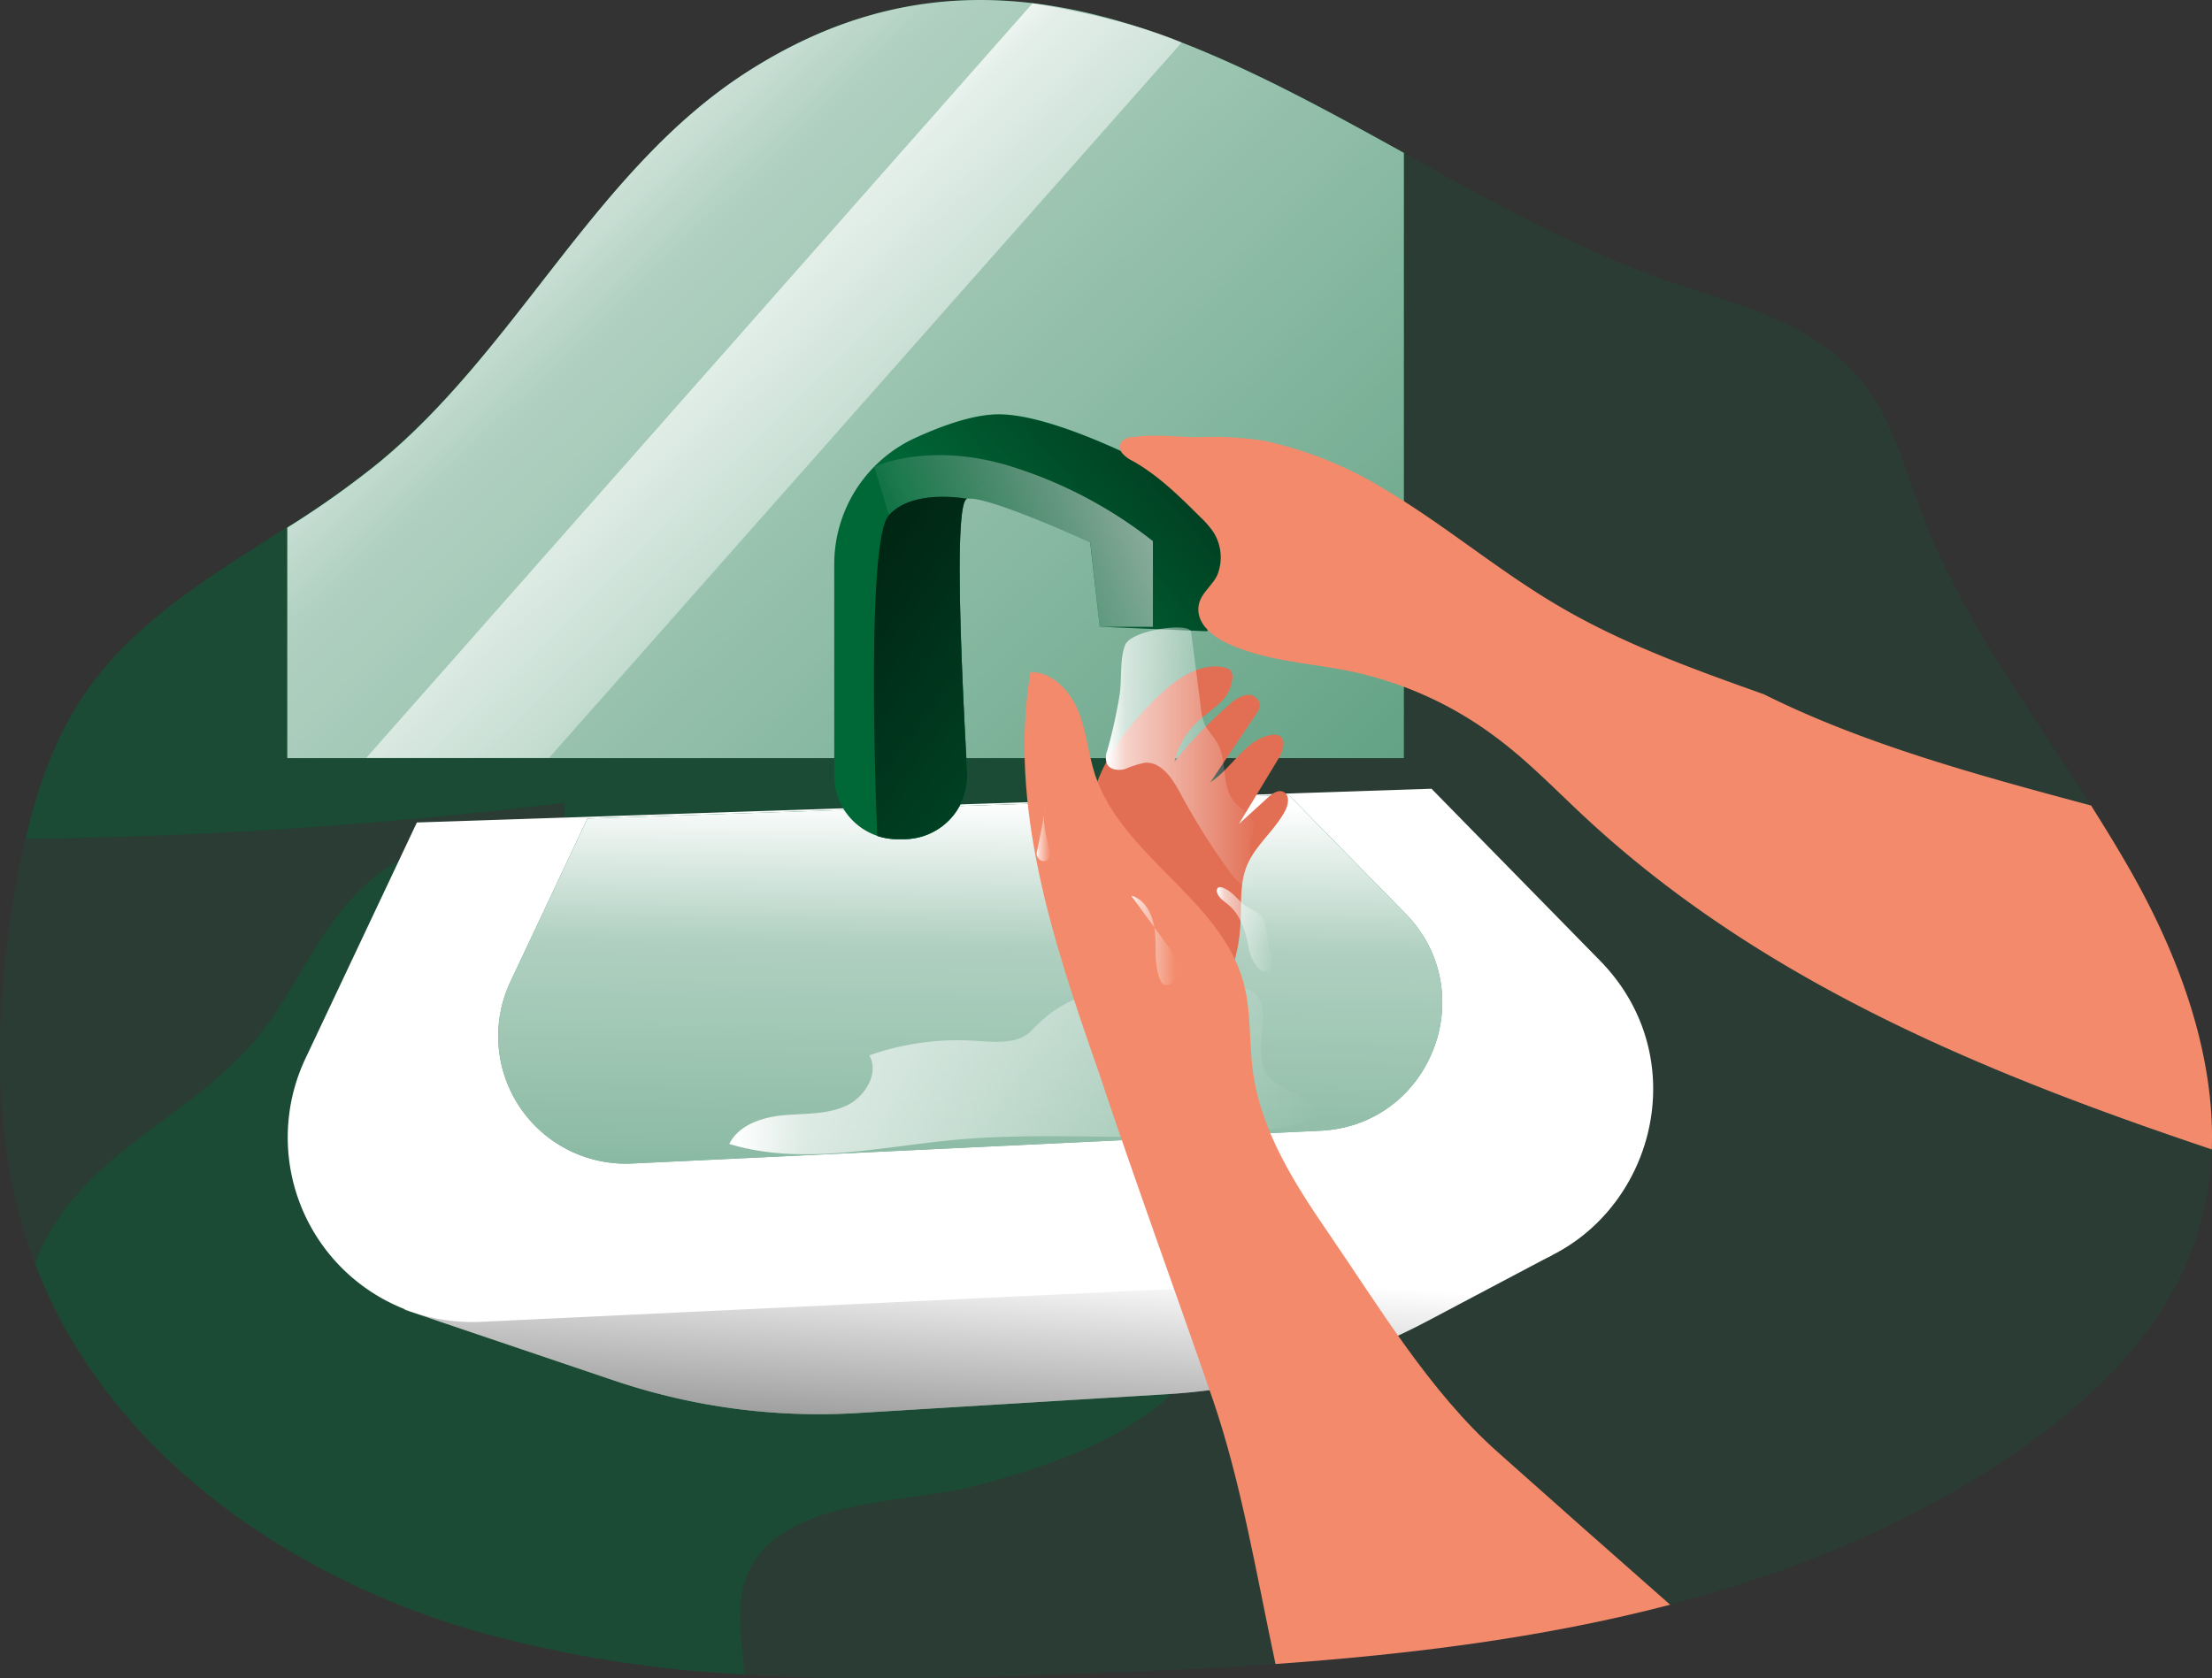 <svg id="Layer_1" data-name="Layer 1" xmlns="http://www.w3.org/2000/svg" xmlns:xlink="http://www.w3.org/1999/xlink" viewBox="0 0 327.7 248.72"><rect x="0" y="0" width="327.7" height="248.72" fill="#333333" stroke="none"/><defs><linearGradient id="linear-gradient" x1="126.09" y1="53.57" x2="359.69" y2="295.3" gradientUnits="userSpaceOnUse"><stop offset="0.01" stop-color="#fff"/><stop offset="0.13" stop-color="#fff" stop-opacity="0.69"/><stop offset="1" stop-color="#fff" stop-opacity="0"/></linearGradient><linearGradient id="linear-gradient-2" x1="199.16" y1="284.27" x2="202.89" y2="231.46" gradientUnits="userSpaceOnUse"><stop offset="0.01"/><stop offset="0.13" stop-opacity="0.69"/><stop offset="1" stop-opacity="0"/></linearGradient><linearGradient id="linear-gradient-3" x1="201.98" y1="161.91" x2="199.27" y2="339.31" xlink:href="#linear-gradient"/><linearGradient id="linear-gradient-4" x1="165.77" y1="203.26" x2="253.36" y2="203.26" xlink:href="#linear-gradient"/><linearGradient id="linear-gradient-5" x1="253.14" y1="90.23" x2="204.9" y2="132.38" xlink:href="#linear-gradient-2"/><linearGradient id="linear-gradient-6" x1="242.93" y1="111.17" x2="189.36" y2="133.77" xlink:href="#linear-gradient"/><linearGradient id="linear-gradient-7" x1="165.36" y1="122.07" x2="248.14" y2="184.28" xlink:href="#linear-gradient-2"/><linearGradient id="linear-gradient-8" x1="221.55" y1="157.32" x2="244.03" y2="157.32" xlink:href="#linear-gradient"/><linearGradient id="linear-gradient-9" x1="157.08" y1="88.44" x2="207.46" y2="140.57" xlink:href="#linear-gradient"/><linearGradient id="linear-gradient-10" x1="238" y1="182.69" x2="246.38" y2="182.69" xlink:href="#linear-gradient"/><linearGradient id="linear-gradient-11" x1="211.35" y1="168.61" x2="213.34" y2="168.61" xlink:href="#linear-gradient"/><linearGradient id="linear-gradient-12" x1="225.33" y1="184.32" x2="231.95" y2="184.32" xlink:href="#linear-gradient"/></defs><title>2</title><path d="M385.4,215.29a46.4,46.4,0,0,1-2.3,13.13c-4.61,13.87-15.82,24.53-28,32.63-15.33,10.25-32.27,17.07-50,21.71-18.86,4.93-38.62,7.37-58.47,8.78-10.7.76-21.42,1.21-32,1.57-15.5.54-31.19,1-46.66,0a181.35,181.35,0,0,1-40.09-6.5c-28-8.2-54.4-26.74-64.84-54a2.14,2.14,0,0,1-.13-.38c-6.53-17.26-6.15-36.41-3.1-54.63.48-2.79,1-5.54,1.66-8.3,1.79-7.78,4.48-15.33,9-21.83,7.4-10.64,18.73-17.3,29.75-24.37a136,136,0,0,0,13.54-9.61,106.36,106.36,0,0,0,12.4-12.26C140,85.58,150.85,66.88,168.37,55.64c34.71-22.32,66-5.38,97.34,12,13.58,7.5,27.19,15.09,41.08,19.6,9.64,3.14,20.08,6.12,26.52,13.93,4.7,5.67,6.56,13.06,9.19,20,5.95,15.62,16.1,29.14,25.13,43.26,1.6,2.56,3.2,5.12,4.71,7.72C380,185.19,385.92,200.44,385.4,215.29Z" transform="translate(-57.73 -44.96)" fill="#006837" opacity="0.18" style="isolation:isolate"/><path d="M232.31,250.49c-7.52,7.9-20,12-30.19,14.69s-29.88,1.6-34,14c-1.38,4.22-.45,9.28-.1,13.9a181.35,181.35,0,0,1-40.09-6.5c-28-8.2-54.4-26.74-64.84-54a2.14,2.14,0,0,1-.13-.38c2.15-6.28,7-11.72,12.27-16.08,6.85-5.63,14.66-10.25,20.33-17.07,4.55-5.44,7.49-12.07,11.69-17.77s10.28-10.82,17.35-10.92c3.56-.06,7.08,1.12,10.6.68s7.14-3.75,6-7.11a721.44,721.44,0,0,1-79.67,5.34c1.79-7.78,4.48-15.33,9-21.83,7.4-10.64,18.73-17.3,29.75-24.37a136,136,0,0,0,13.54-9.61,106.36,106.36,0,0,0,12.4-12.26,347.7,347.7,0,0,0,67.82-23.15c4.51,11.84,3.1,25,3.58,37.65s3.81,26.64,14.38,33.62c9,6,21.58,5.67,29.17,13.33,3.78,3.84,5.7,9.12,7,14.37C253.54,199.19,248.87,233.16,232.31,250.49Z" transform="translate(-57.73 -44.96)" fill="#006837" opacity="0.36" style="isolation:isolate"/><path d="M265.71,67.61V157.3H100.29V123.14a136,136,0,0,0,13.54-9.61C134.39,96.62,146,70,168.37,55.64,203.08,33.32,234.36,50.26,265.71,67.61Z" transform="translate(-57.73 -44.96)" fill="#006837"/><path d="M265.71,67.61V157.3H100.29V123.14a136,136,0,0,0,13.54-9.61C134.39,96.62,146,70,168.37,55.64,203.08,33.32,234.36,50.26,265.71,67.61Z" transform="translate(-57.73 -44.96)" fill="url(#linear-gradient)"/><path d="M148.81,249.57,117.55,239l170.18-8.08-18.56,9.82a94.66,94.66,0,0,1-38.52,10.82l-45.83,2.79A94.66,94.66,0,0,1,148.81,249.57Z" transform="translate(-57.73 -44.96)" fill="#fff"/><path d="M148.81,249.57,117.55,239l170.18-8.08-18.56,9.82a94.66,94.66,0,0,1-38.52,10.82l-45.83,2.79A94.66,94.66,0,0,1,148.81,249.57Z" transform="translate(-57.73 -44.96)" fill="url(#linear-gradient-2)"/><path d="M276.54,233.84l-147.57,7a27.36,27.36,0,0,1-26-39l16.52-35,150.31-5,25,25.51C311.3,204.24,300.13,232.72,276.54,233.84Z" transform="translate(-57.73 -44.96)" fill="#fff"/><path d="M253.35,212.52l-102,4.86a18.9,18.9,0,0,1-18-26.95l11.41-24.18,103.9-3.48L266,180.4C277.37,192.06,269.65,211.74,253.35,212.52Z" transform="translate(-57.73 -44.96)" fill="#006837"/><path d="M253.35,212.52l-102,4.86a18.9,18.9,0,0,1-18-26.95l11.41-24.18,103.9-3.48L266,180.4C277.37,192.06,269.65,211.74,253.35,212.52Z" transform="translate(-57.73 -44.96)" fill="url(#linear-gradient-3)"/><path d="M210.57,197.65c-2,2.1-5.4,1.74-8.32,1.55a39.51,39.51,0,0,0-15.73,2.15c1.51,2.75-.71,6.28-3.58,7.54s-6.13,1.05-9.24,1.35-6.54,1.43-7.93,4.24c10.82,3.29,22.4.39,33.66-.63,18-1.63,36.48,1.56,53.93-3.09-.28-3.58-5.92-3.67-7.94-6.64-2.44-3.57,1.35-9.77-2.19-12.25a6.18,6.18,0,0,0-2.8-.87,55.41,55.41,0,0,0-16.81.34C217.67,192.38,214.55,193.5,210.57,197.65Z" transform="translate(-57.73 -44.96)" fill="url(#linear-gradient-4)"/><path d="M230,147.5c2.52-2.29,5.81-4.36,9.13-3.62a1.53,1.53,0,0,1,.88.43,1.49,1.49,0,0,1,.3,1,5.46,5.46,0,0,1-1.87,3.81c-1,1-2.27,1.82-3.33,2.82a11.85,11.85,0,0,0-3.4,5.92,61.34,61.34,0,0,1,8.25-8.57,4.79,4.79,0,0,1,2.42-1.34,1.74,1.74,0,0,1,2,1.44,2.56,2.56,0,0,1-.58,1.43l-6.75,10.06c3.24-2.12,5.21-6.39,9-7a1.82,1.82,0,0,1,1.11.07c1.17.54.68,2.29,0,3.39l-5.9,9.73,4.32-3.93c.64-.59,1.53-1.22,2.31-.82.94.47.72,1.88.22,2.8-1.58,3-4.47,5.12-5.7,8.24-1.06,2.68-.74,5.68-.91,8.57a25,25,0,0,1-1,5.81,3.94,3.94,0,0,1-.72,1.5,3.84,3.84,0,0,1-3.2.91c-6.35-.43-11.85-5.2-14.5-11-2.25-4.91-3.76-12.6-1.95-17.88C221.92,156.11,226.1,151.07,230,147.5Z" transform="translate(-57.73 -44.96)" fill="#e26f54"/><path d="M305.16,282.76c-18.86,4.93-38.62,7.37-58.47,8.78-2.79-13.07-5-26.58-9.22-39-5.64-16.33-11.59-32.56-17.07-49-6.63-19-13.35-39.09-10-59,3.24,0,5.86,2.79,7.08,5.8s1.47,6.31,2.46,9.38c4,12.1,18.64,18.51,22,30.8,1.19,4.29.8,8.84,1.41,13.26,1.19,8.71,6.08,16.46,11.05,23.7,7.62,11.11,15.11,23.66,25.13,32.59Q292.31,271.46,305.16,282.76Z" transform="translate(-57.73 -44.96)" fill="#f38a6b"/><path d="M181.32,159.93V128.64a20.59,20.59,0,0,1,11.9-18.74c4.23-1.94,8.83-3.55,12.47-3.55,9.14,0,25.83,9.3,25.83,9.3a115.15,115.15,0,0,1,7.95,10.18c2.45,3.88-2.91,12.67-2.91,12.67l-15.91-.67-1.42-12.52s-15.57-7.11-18.28-6.43c-1.93.48-.76,26,.07,40.52a9.39,9.39,0,0,1-9.38,9.92h-.93A9.39,9.39,0,0,1,181.32,159.93Z" transform="translate(-57.73 -44.96)" fill="#006837"/><path d="M236.57,138.51l-15.91-.67-1.41-12.52s-15.6-7.11-18.29-6.44c-.8.19-1.09,4.71-1.05,11,0,8.81.6,21.07,1.12,29.56a9.41,9.41,0,0,1-9.39,9.92h-.92a9.08,9.08,0,0,1-3-.48,9.4,9.4,0,0,1-6.44-8.9V128.65a20.66,20.66,0,0,1,6-14.57l0,0a20.18,20.18,0,0,1,5.92-4.13c4.23-2,8.84-3.55,12.49-3.55,9.13,0,25.81,9.28,25.81,9.28a110.66,110.66,0,0,1,7.94,10.19C241.92,129.7,236.57,138.51,236.57,138.51Z" transform="translate(-57.73 -44.96)" fill="url(#linear-gradient-5)"/><path d="M228.53,125.15v12.69h-7.87l-1.41-12.52s-15.6-7.11-18.29-6.44c-.8.19-1.09,4.71-1.05,11l-10.47-8.49-2.18-7.26,0,0c.64-.28,8.52-3.74,20.43,0A65.38,65.38,0,0,1,228.53,125.15Z" transform="translate(-57.73 -44.96)" fill="url(#linear-gradient-6)"/><path d="M201,159.39a9.41,9.41,0,0,1-9.39,9.92h-.92a9.08,9.08,0,0,1-3-.48s-1.86-43.45,1.7-47.49S201,118.88,201,118.88C199,119.36,200.19,144.85,201,159.39Z" transform="translate(-57.73 -44.96)" fill="#006837"/><path d="M201,159.39a9.41,9.41,0,0,1-9.39,9.92h-.92a9.08,9.08,0,0,1-3-.48s-1.86-43.45,1.7-47.49S201,118.88,201,118.88C199,119.36,200.19,144.85,201,159.39Z" transform="translate(-57.73 -44.96)" fill="url(#linear-gradient-7)"/><path d="M385.4,215.29c-33.94-11.4-67.11-25-93.53-49.85-4.13-3.88-8.13-8-12.68-11.34a54.26,54.26,0,0,0-21.45-9.67c-6.22-1.28-12.78-1.5-18.48-4.29-2-1-4-2.66-4-4.87s2-3.32,2.82-5.12a7,7,0,0,0-.61-6.37,13.83,13.83,0,0,0-1.92-2.2c-3.07-3.06-6.19-6.15-10-8.3a4.94,4.94,0,0,1-1.48-1.06,1.52,1.52,0,0,1-.25-1.7,2.13,2.13,0,0,1,1.61-.77c3.42-.5,6.67,0,10,0a48.47,48.47,0,0,1,9.55.53,56.94,56.94,0,0,1,18.22,7.39c8.8,5.26,16.71,12,25.58,17.17,9.48,5.57,19.92,9.32,30.26,13,14.86,7.43,32,12.07,48.48,16.49,1.6,2.56,3.2,5.12,4.71,7.72C380,185.19,385.92,200.44,385.4,215.29Z" transform="translate(-57.73 -44.96)" fill="#f38a6b"/><path d="M221.78,156.13a2.83,2.83,0,0,0-.07,2c.44.92,1.71,1.07,2.69.79a15.52,15.52,0,0,1,2.9-.93c2.48-.21,4.15,2.38,5.32,4.57A99.57,99.57,0,0,0,240,174.27c.94,1.28,2.24,2.68,3.8,2.42,1-2-1.11-4.34-.87-6.59.1-1,.66-1.93.51-2.91-.22-1.48-1.84-2.24-2.81-3.37-2-2.31-1.05-5.95-2.48-8.62-.57-1.06-1.5-1.92-2-3a8.61,8.61,0,0,1-.51-2.3l-1.45-11.31c-.18-1.44-8.85-.3-9.76,1.93-.83,2-.49,5.2-.83,7.38A72.32,72.32,0,0,1,221.78,156.13Z" transform="translate(-57.73 -44.96)" fill="url(#linear-gradient-8)"/><path d="M232.79,51.26l-93.71,106H112L210.7,45.45S224,47.48,232.79,51.26Z" transform="translate(-57.73 -44.96)" fill="url(#linear-gradient-9)"/><path d="M241.9,178.92c-1-.87-1.81-2-3.05-2.42a.75.75,0,0,0-.67,0,.67.67,0,0,0-.14.71c.24.85,1.09,1.33,1.75,1.9,1.71,1.45,2.41,3.73,2.88,5.92a6.07,6.07,0,0,0,1.56,3.49,1.47,1.47,0,0,0,1,.41,1.4,1.4,0,0,0,1.15-1.41,5,5,0,0,0-.5-1.91c-.54-1.38-.42-3.35-1.06-4.59C244.31,180.06,242.74,179.66,241.9,178.92Z" transform="translate(-57.73 -44.96)" fill="url(#linear-gradient-10)"/><path d="M212.64,164.64c-.64,2.14.19,4.4.64,6.58a1.39,1.39,0,0,1,0,.64,1,1,0,0,1-1.17.68,1.16,1.16,0,0,1-.79-1.17" transform="translate(-57.73 -44.96)" fill="url(#linear-gradient-11)"/><path d="M225.33,177.7c2.28.58,3.34,3.23,3.52,5.57s-.15,4.8.79,6.95a1.4,1.4,0,0,0,.35.53,1.07,1.07,0,0,0,1.39-.18,2.48,2.48,0,0,0,.53-1.43,7.3,7.3,0,0,0-.22-2.71" transform="translate(-57.73 -44.96)" fill="url(#linear-gradient-12)"/></svg>